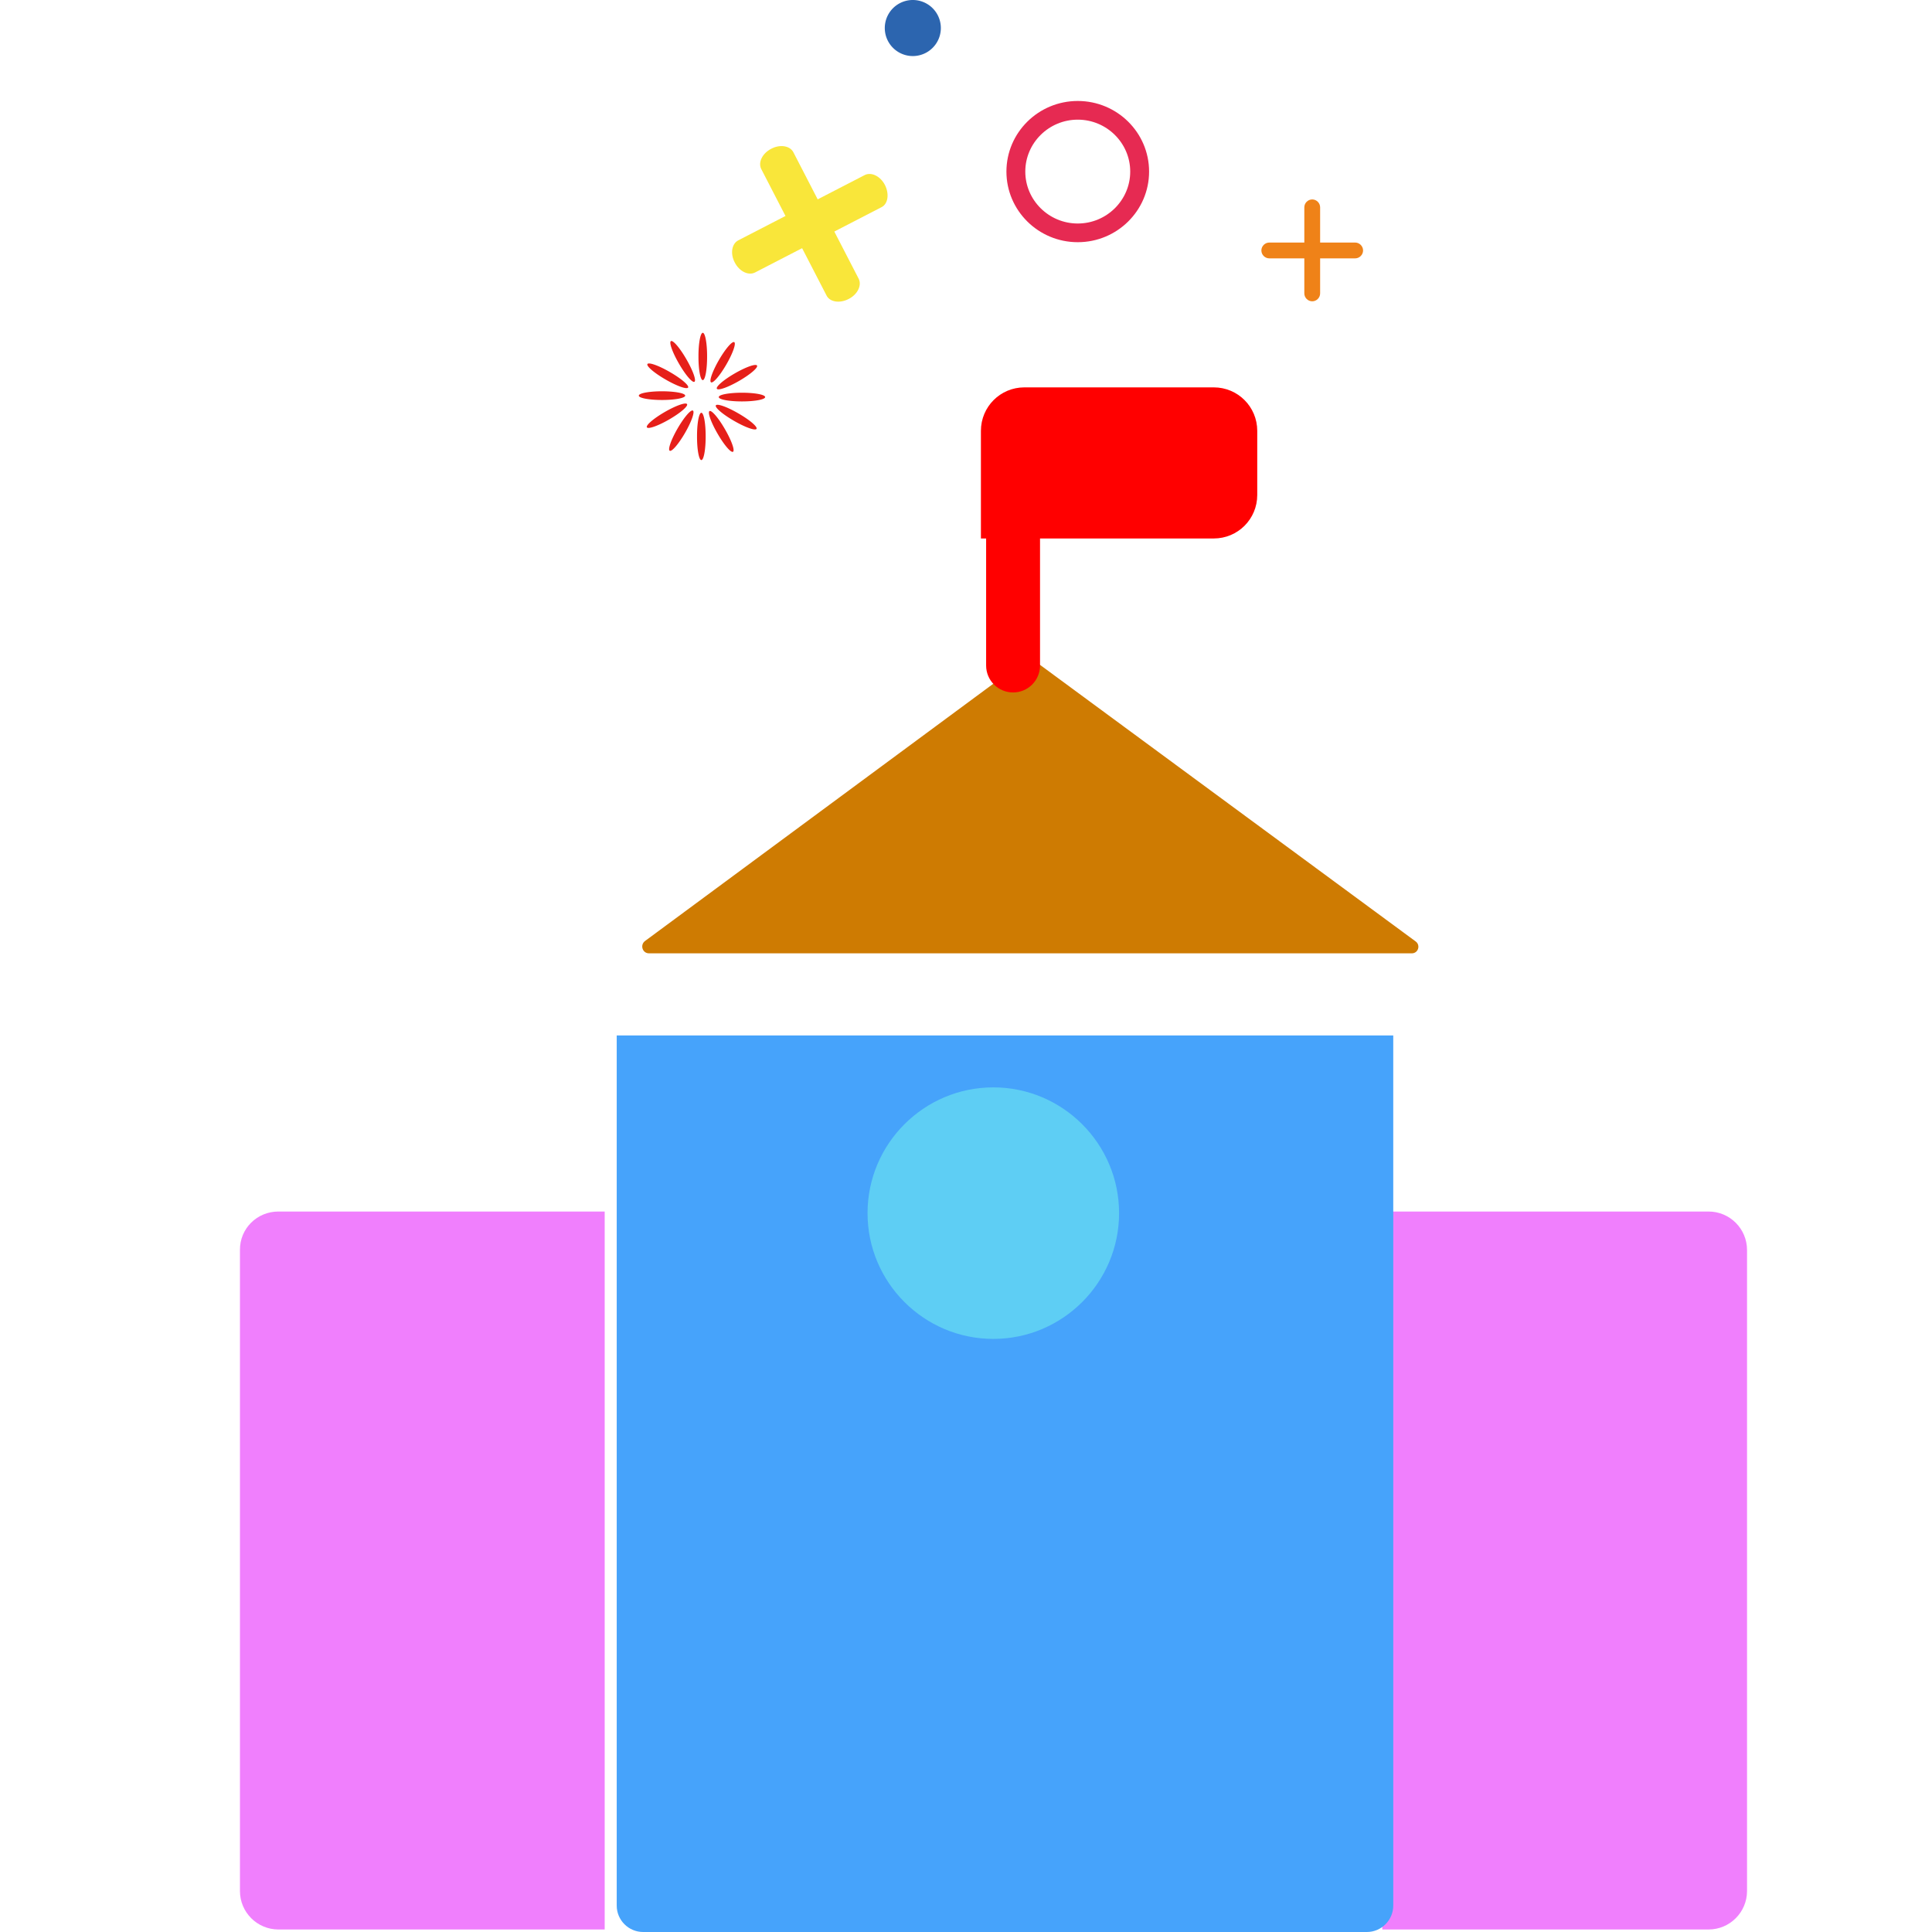 <?xml version="1.0" standalone="no"?><!DOCTYPE svg PUBLIC "-//W3C//DTD SVG 1.1//EN" "http://www.w3.org/Graphics/SVG/1.1/DTD/svg11.dtd"><svg t="1709881764225" class="icon" viewBox="0 0 1024 1024" version="1.1" xmlns="http://www.w3.org/2000/svg" p-id="87338" xmlns:xlink="http://www.w3.org/1999/xlink" width="200" height="200"><path d="M147.558 642.131h172.936v380.536H147.558c-11.237 0-20.379-9.142-20.379-20.379V662.51c-0.095-11.332 9.047-20.379 20.379-20.379zM732.646 642.131h172.936c11.237 0 20.379 9.142 20.379 20.379v339.778c0 11.237-9.142 20.379-20.379 20.379H732.646V642.131z" fill="#F07FFD" p-id="87339"></path><path d="M341.921 498.716l203.695-150.462 204.743 150.748c2.666 2 1.333 6.285-2.095 6.285H344.111c-3.619 0.095-5.047-4.476-2.19-6.571z" fill="#CE7B02" p-id="87340"></path><path d="M536.95 367.013c-7.904 0-14.284-6.38-14.284-14.284V251.881c0-7.904 6.38-14.284 14.284-14.284s14.284 6.38 14.284 14.284v100.848c0 7.904-6.38 14.284-14.284 14.284z" fill="#FF0000" p-id="87341"></path><path d="M519.904 285.402h123.417c12.761 0 23.045-10.285 23.045-23.045v-33.997c0-12.761-10.285-23.045-23.045-23.045H542.95c-12.761 0-23.045 10.285-23.045 23.045V285.402z" fill="#FF0000" p-id="87342"></path><path d="M326.874 548.806v461.195c0 7.714 6.285 13.999 13.999 13.999h383.583c7.714 0 13.999-6.285 13.999-13.999V548.806H326.874z" fill="#46A3FB" p-id="87343"></path><path d="M526.475 709.648c-36.758 0-66.66-29.902-66.66-66.66s29.902-66.66 66.66-66.66 66.66 29.902 66.66 66.66-29.902 66.66-66.66 66.66z" fill="#5ECEF4" p-id="87344"></path><path d="M369.442 231.312a12.285 2.286 90 1 0 4.571 0 12.285 2.286 90 1 0-4.571 0Z" fill="#E61F19" p-id="87345"></path><path d="M380.301 229.807a12.285 2.286 60 1 0 3.959-2.286 12.285 2.286 60 1 0-3.959 2.286Z" fill="#E61F19" p-id="87346"></path><path d="M389.053 223.061a12.285 2.286 30 1 0 2.286-3.959 12.285 2.286 30 1 0-2.286 3.959Z" fill="#E61F19" p-id="87347"></path><path d="M380.965 210.457a12.285 2.286 0 1 0 24.569 0 12.285 2.286 0 1 0-24.569 0Z" fill="#E61F19" p-id="87348"></path><path d="M379.962 206.037a2.286 12.285 60 1 0 21.278-12.285 2.286 12.285 60 1 0-21.278 12.285Z" fill="#E61F19" p-id="87349"></path><path d="M376.872 202.637a2.286 12.285 30 1 0 12.285-21.278 2.286 12.285 30 1 0-12.285 21.278Z" fill="#E61F19" p-id="87350"></path><path d="M370.204 188.935a12.285 2.286 90 1 0 4.571 0 12.285 2.286 90 1 0-4.571 0Z" fill="#E61F19" p-id="87351"></path><path d="M359.852 192.716a12.285 2.286 60 1 0 3.959-2.286 12.285 2.286 60 1 0-3.959 2.286Z" fill="#E61F19" p-id="87352"></path><path d="M352.788 201.159a12.285 2.286 30 1 0 2.286-3.959 12.285 2.286 30 1 0-2.286 3.959Z" fill="#E61F19" p-id="87353"></path><path d="M338.588 209.695a12.285 2.286 0 1 0 24.569 0 12.285 2.286 0 1 0-24.569 0Z" fill="#E61F19" p-id="87354"></path><path d="M342.872 226.485a2.286 12.285 60 1 0 21.278-12.285 2.286 12.285 60 1 0-21.278 12.285Z" fill="#E61F19" p-id="87355"></path><path d="M354.97 238.902a2.286 12.285 30 1 0 12.285-21.278 2.286 12.285 30 1 0-12.285 21.278Z" fill="#E61F19" p-id="87356"></path><path d="M483.812 14.856m-14.856 0a14.856 14.856 0 1 0 29.712 0 14.856 14.856 0 1 0-29.712 0Z" fill="#2C65AF" p-id="87357"></path><path d="M449.815 158.461c4.666-2.381 7.047-7.142 5.333-10.666l-34.663-67.137c-1.809-3.428-7.047-4.285-11.713-1.809-4.666 2.381-7.047 7.142-5.333 10.666l34.663 67.137c1.714 3.428 6.952 4.285 11.713 1.809z" fill="#F9E63A" p-id="87358"></path><path d="M469.052 98.086c-2.381-4.666-7.142-7.047-10.666-5.333l-67.137 34.663c-3.428 1.809-4.285 7.047-1.809 11.713 2.381 4.666 7.142 7.047 10.666 5.333L467.242 109.799c3.428-1.714 4.19-6.952 1.809-11.713z" fill="#F9E63A" p-id="87359"></path><path d="M695.507 105.704c2.286 0 4.19 1.905 4.19 4.19V155.509c0 2.286-1.905 4.19-4.19 4.19s-4.19-1.905-4.19-4.19V109.895c0-2.286 1.905-4.19 4.19-4.19z" fill="#EF8218" p-id="87360"></path><path d="M672.747 128.559h45.52c2.286 0 4.19 1.905 4.19 4.19s-1.905 4.19-4.19 4.19h-45.52c-2.286 0-4.19-1.905-4.19-4.19s1.905-4.19 4.19-4.19z" fill="#EF8218" p-id="87361"></path><path d="M571.233 53.519c20.855 0 37.806 16.76 37.806 37.425s-16.951 37.425-37.806 37.425c-20.855 0-37.806-16.76-37.806-37.425s16.951-37.425 37.806-37.425z m0 64.946c15.332 0 27.807-12.38 27.807-27.521s-12.475-27.521-27.807-27.521-27.807 12.38-27.807 27.521 12.475 27.521 27.807 27.521z" fill="#E62A52" p-id="87362"></path><path d="M162.89 738.693c-7.237 0-13.142 5.809-13.142 13.046v52.376c0 7.237 5.904 13.046 13.142 13.046 7.237 0 13.046-5.809 13.046-13.046v-52.376c0-7.237-5.809-13.046-13.046-13.046z m0 0M226.884 738.693c-7.237 0-13.142 5.809-13.142 13.046v52.376c0 7.237 5.904 13.046 13.142 13.046 7.237 0 13.046-5.809 13.046-13.046v-52.376c0-7.237-5.904-13.046-13.046-13.046z m0 0M828.828 817.162c7.237 0 13.142-5.809 13.142-13.046v-52.376c0-7.237-5.809-13.046-13.142-13.046-7.237 0-13.046 5.809-13.046 13.046v52.376c0 7.237 5.809 13.046 13.046 13.046z m0 0" fill="" p-id="87363"></path><path d="M764.834 817.162c7.237 0 13.142-5.809 13.142-13.046v-52.376c0-7.237-5.809-13.046-13.142-13.046-7.237 0-13.046 5.809-13.046 13.046v52.376c0 7.237 5.809 13.046 13.046 13.046z m0 0" fill="" p-id="87364"></path><path d="M495.811 712.505c-44.567 0-80.945-36.282-80.945-80.945 0-44.567 36.282-80.945 80.945-80.945s80.945 36.282 80.945 80.945-36.282 80.945-80.945 80.945z m0-133.226c-28.854 0-52.376 23.522-52.376 52.376s23.522 52.376 52.376 52.376 52.376-23.522 52.376-52.376-23.522-52.376-52.376-52.376z" fill="" p-id="87365"></path><path d="M304.686 1009.62H117.465c-19.141 0-34.663-15.522-34.663-34.663v-188.554c0-7.904 6.38-14.284 14.284-14.284s14.284 6.38 14.284 14.284v188.554c0 3.333 2.762 6.095 6.095 6.095h158.652V629.084H117.465c-3.333 0-6.095 2.762-6.095 6.095v113.132c0 7.904-6.38 14.284-14.284 14.284s-14.284-6.38-14.284-14.284V635.179c0-19.141 15.522-34.663 34.663-34.663h187.221v409.105z" fill="" p-id="87366"></path><path d="M895.869 866.205c-0.762 0-1.428-0.667-1.428-1.428V768.024c0-0.762 0.667-1.428 1.428-1.428s1.428 0.667 1.428 1.428v96.753c0 0.762-0.571 1.428-1.428 1.428z" fill="" p-id="87367"></path><path d="M875.49 1009.62H688.365V600.516h187.221c19.141 0 34.663 15.522 34.663 34.663v86.659c0 7.904-6.38 14.284-14.284 14.284s-14.284-6.38-14.284-14.284v-86.659c0-3.333-2.762-6.095-6.095-6.095H716.933v351.967h158.652c3.333 0 6.095-2.762 6.095-6.095v-74.184c0-7.904 6.38-14.284 14.284-14.284s14.284 6.38 14.284 14.284v74.184c-0.095 19.141-15.618 34.663-34.759 34.663z" fill="" p-id="87368"></path><path d="M687.888 1009.62H304.4c-15.618 0-28.283-12.665-28.283-28.283V505.858h440.054v475.48c0 15.618-12.665 28.283-28.283 28.283z m-383.202-28.569h382.917v-446.625H304.686v446.625z" fill="" p-id="87369"></path><path d="M629.322 1009.62H365.157V767.357c0-16.189 13.142-29.331 29.331-29.331h205.409c16.189 0 29.331 13.142 29.331 29.331v242.263z m-235.597-28.569h207.028V767.357c0-0.381-0.381-0.762-0.762-0.762H394.582c-0.381 0-0.762 0.381-0.762 0.762v213.694z" fill="" p-id="87370"></path><path d="M609.8 952.292H385.536c-7.904 0-14.284-6.38-14.284-14.284s6.38-14.284 14.284-14.284h224.265c7.904 0 14.284 6.38 14.284 14.284s-6.476 14.284-14.284 14.284z" fill="" p-id="87371"></path><path d="M496.097 952.292c-7.904 0-14.284-6.38-14.284-14.284V768.024c0-7.904 6.38-14.284 14.284-14.284s14.284 6.38 14.284 14.284v169.889c0 7.904-6.38 14.38-14.284 14.38z" fill="" p-id="87372"></path><path d="M698.459 519.666H294.306c-7.809 0-14.665-4.952-17.046-12.38-2.476-7.428 0.095-15.427 6.38-20.093L495.811 330.541l213.218 157.033c6.19 4.571 8.761 12.57 6.38 19.903s-9.237 12.189-16.951 12.189zM300.591 510.238z m-8.475-11.523z m34.473-7.618h339.111L495.811 366.061 326.589 491.097z" fill="" p-id="87373"></path><path d="M492.002 358.824c-7.904 0-14.284-6.38-14.284-14.284V219.599c0-20.57 16.76-37.33 37.33-37.33h100.372c20.57 0 37.33 16.76 37.33 37.33V253.595c0 20.57-16.76 37.33-37.33 37.33H506.286v53.709c0 7.809-6.38 14.189-14.284 14.189z m14.284-96.562h109.133c4.857 0 8.761-3.904 8.761-8.761v-33.997c0-4.857-3.904-8.761-8.761-8.761H515.047c-4.857 0-8.761 3.904-8.761 8.761v42.758z" fill="" p-id="87374"></path><path d="M278.307 707.648H104.705c-7.904 0-14.284-6.38-14.284-14.284s6.38-14.284 14.284-14.284h173.603c7.904 0 14.284 6.38 14.284 14.284s-6.38 14.284-14.284 14.284z" fill="" p-id="87375"></path><path d="M886.06 707.648H712.458c-7.904 0-14.284-6.38-14.284-14.284s6.38-14.284 14.284-14.284h173.603c7.904 0 14.284 6.38 14.284 14.284s-6.38 14.284-14.284 14.284z" fill="" p-id="87376"></path></svg>